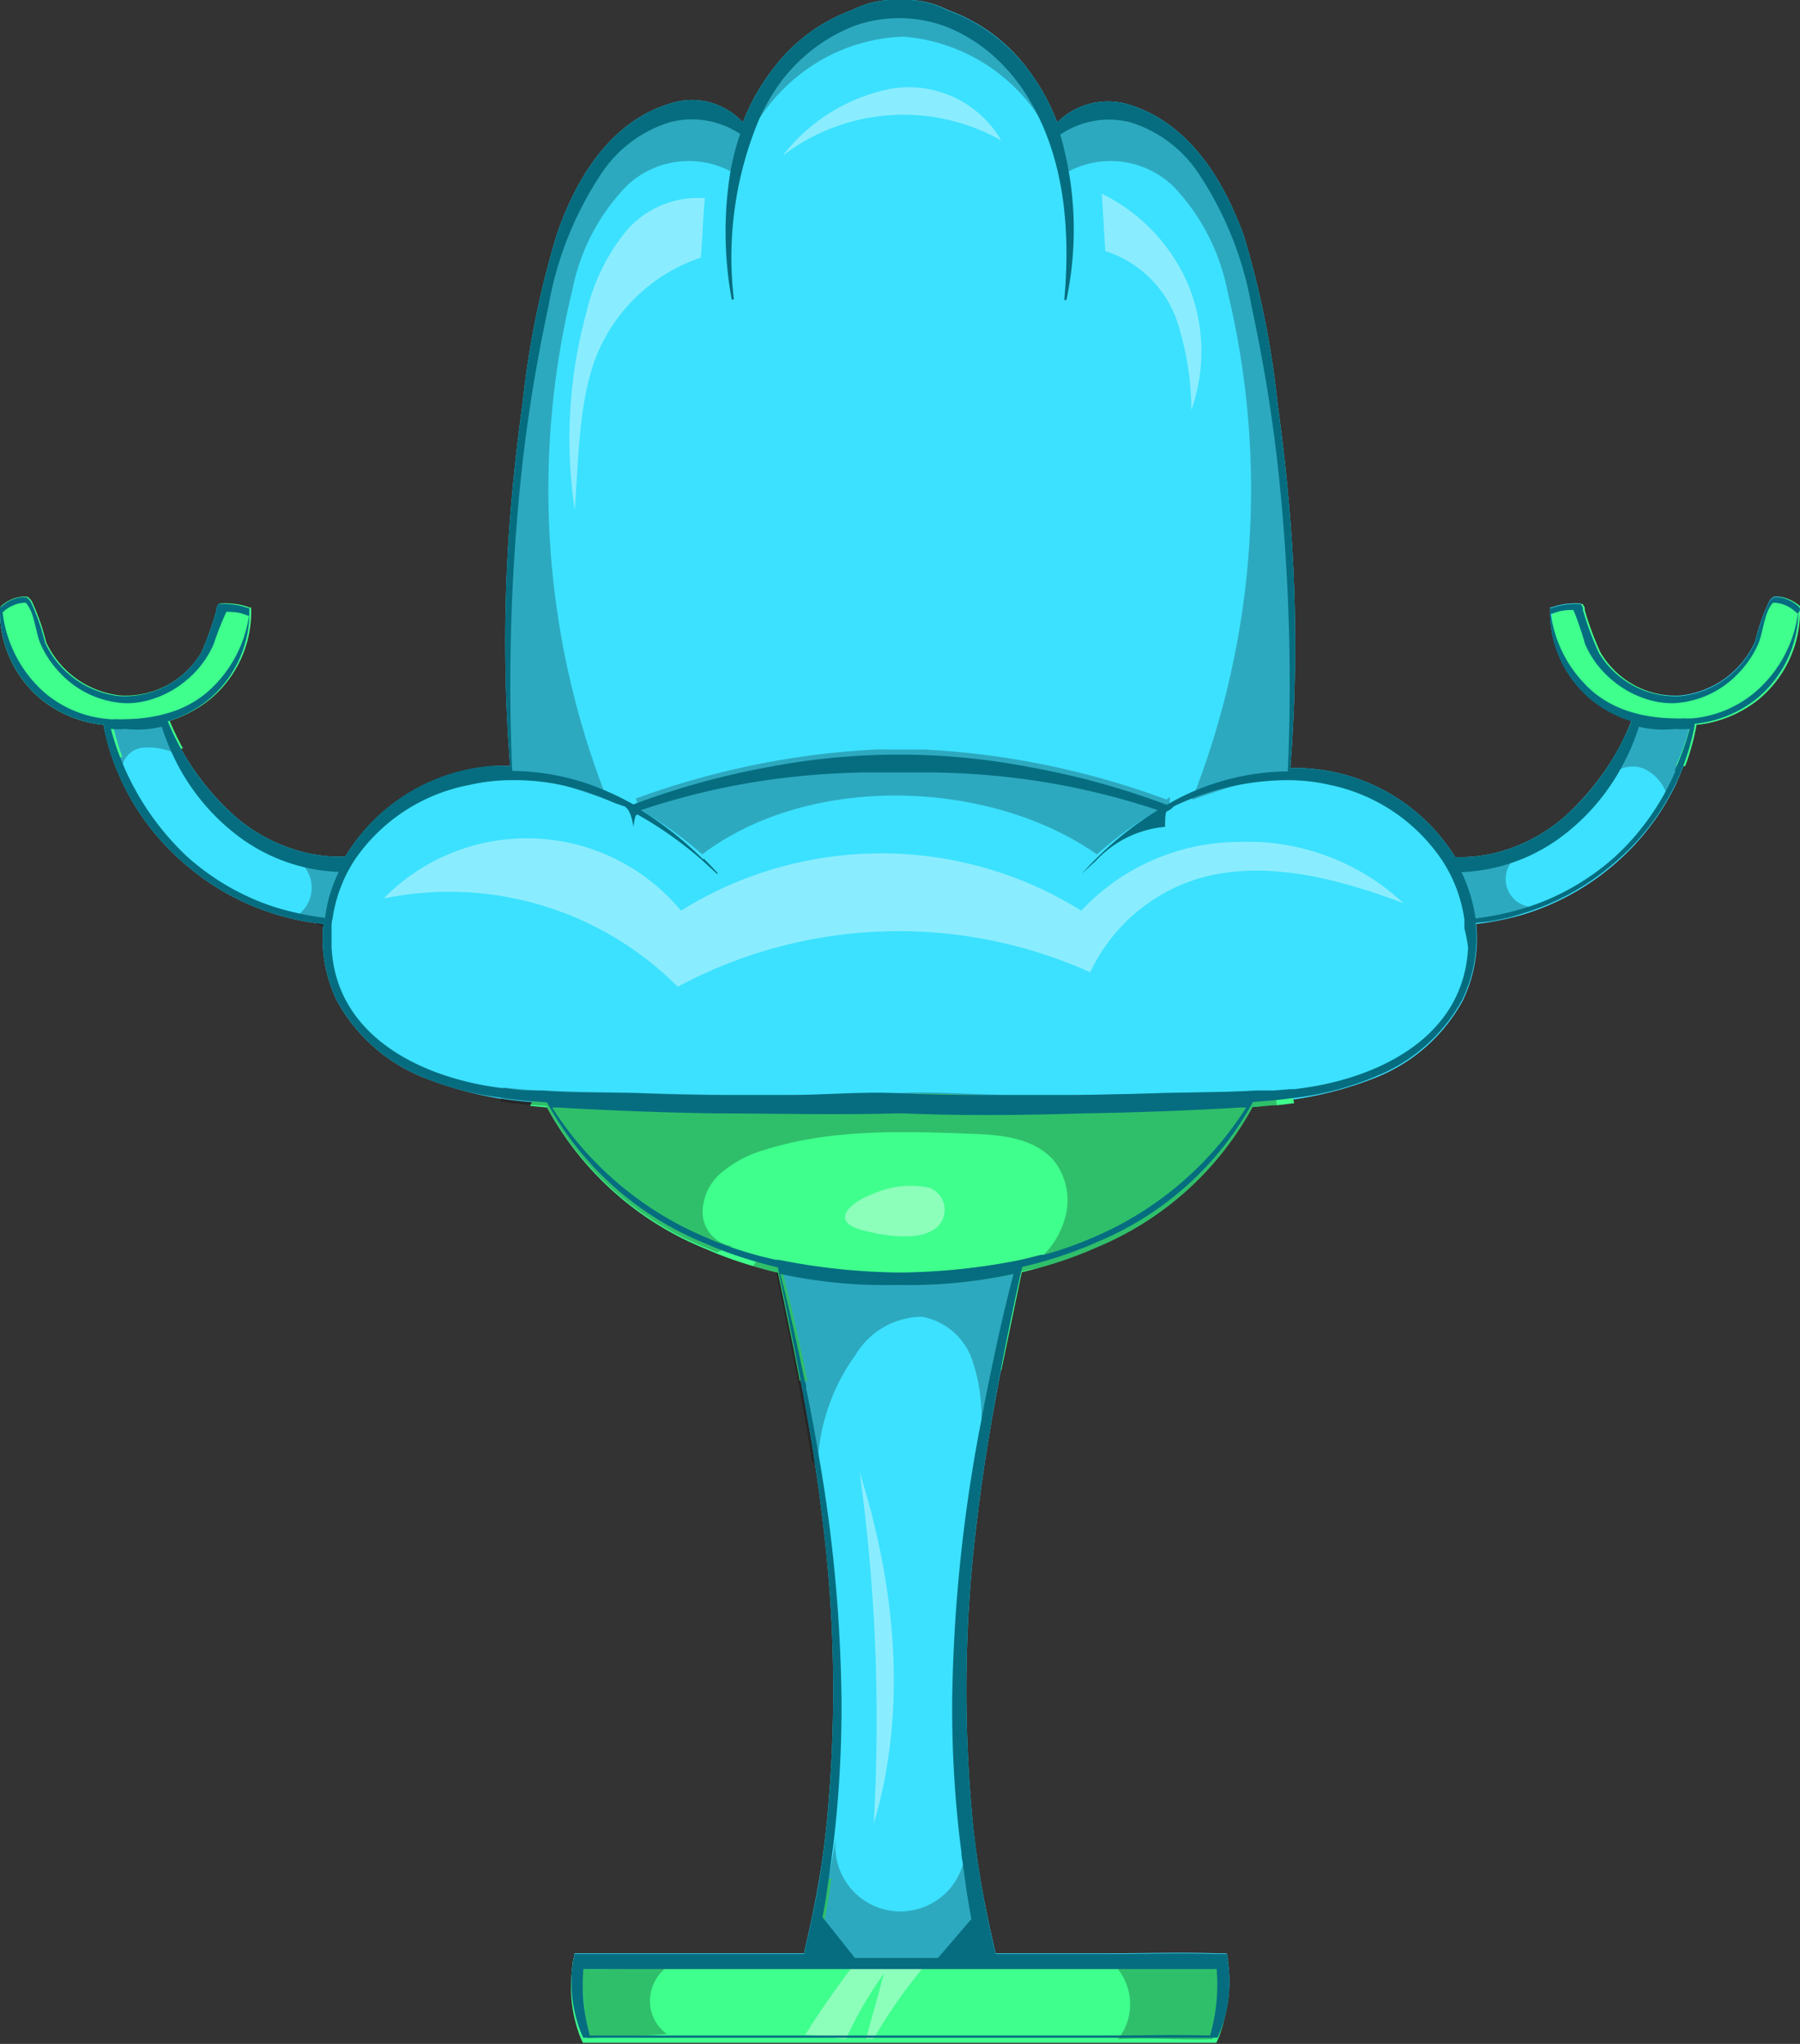 <svg xmlns="http://www.w3.org/2000/svg" viewBox="0 0 88.28 100.21"><rect x="0" y="0" width="88.28" height="100.21" fill="#333333" stroke="none"/><defs><style>.cls-1{fill:#3ce1ff;}.cls-2{fill:#3fff8d;}.cls-3{opacity:0.25;}.cls-4{opacity:0.4;}.cls-5{fill:#fff;}.cls-6{fill:#066d80;}</style></defs><g id="Layer_2" data-name="Layer 2"><g id="Layer_1-2" data-name="Layer 1"><path class="cls-1" d="M88.27,29.78l-.07-.08a1.85,1.85,0,0,0-.87-.44,1.36,1.36,0,0,0-.35,0,.74.74,0,0,0-.21.22,10.39,10.39,0,0,0-.7,2,4.56,4.56,0,0,1-3.66,2.62,4.39,4.39,0,0,1-4-2.13,15.22,15.22,0,0,1-.78-2.1.37.37,0,0,0,0-.11l-.09-.17a2.74,2.74,0,0,0-.5,0,3.08,3.08,0,0,0-.94.19l-.08,0c0,.11,0,.22,0,.32a5.57,5.57,0,0,0,2,4.17,5.9,5.9,0,0,0,2,1.07A12.61,12.61,0,0,1,76.78,40a8.22,8.22,0,0,1-3.41,1.81,7.35,7.35,0,0,1-2,.21,9.26,9.26,0,0,0-7.5-4.36l-.59,0a76.75,76.75,0,0,0,.18-9.1c-.11-2.93-.4-5.85-.8-8.76A44.67,44.67,0,0,0,61,11.55C60,8.81,58.32,6,55.28,5.1A3.53,3.53,0,0,0,51.85,6h0a10.41,10.41,0,0,0-1.48-2.66A8.48,8.48,0,0,0,46.46.48,4.49,4.49,0,0,0,44.14,0a4.49,4.49,0,0,0-2.32.48,8.48,8.48,0,0,0-3.91,2.9A10.41,10.41,0,0,0,36.43,6h0a3.38,3.38,0,0,0-3.29-1c-3.13.8-4.87,3.7-5.83,6.49a44.67,44.67,0,0,0-1.67,8.2c-.4,2.91-.69,5.83-.8,8.76a76.75,76.75,0,0,0,.18,9.1l-.59,0A9.26,9.26,0,0,0,16.93,42a7.35,7.35,0,0,1-2-.21A8.22,8.22,0,0,1,11.5,40a12.61,12.61,0,0,1-3.27-4.63,5.9,5.9,0,0,0,2-1.07,5.57,5.57,0,0,0,2-4.17c0-.1,0-.21,0-.32l-.08,0a3.08,3.08,0,0,0-.94-.19,2.74,2.74,0,0,0-.5,0l-.09.17a.37.37,0,0,0,0,.11A15.22,15.22,0,0,1,9.87,32a4.39,4.39,0,0,1-4,2.13,4.56,4.56,0,0,1-3.66-2.62,10.39,10.39,0,0,0-.7-2,.74.74,0,0,0-.21-.22,1.36,1.36,0,0,0-.35,0,1.85,1.85,0,0,0-.87.44L0,29.78c0,.1,0,.2,0,.3a5.6,5.6,0,0,0,2,4.19,5.79,5.79,0,0,0,3.09,1.27h0a.36.36,0,0,0,0,.1A11.93,11.93,0,0,0,9,42.3a12.25,12.25,0,0,0,6.86,3,7,7,0,0,0,.67,3.78,8.38,8.38,0,0,0,4.22,3.74,17.8,17.8,0,0,0,6.08,1.26,15.41,15.41,0,0,0,7.58,6.84,20.54,20.54,0,0,0,3.74,1.25c.85,4.06,1.69,8.12,2.18,12.25a66.87,66.87,0,0,1,.23,14.83,42.64,42.64,0,0,1-.66,4.37c-.14.72-.31,1.44-.47,2.15H34c-1.78,0-3.58,0-5.36,0l-.47,0c0,.13-.05.26-.07.39a6.71,6.71,0,0,0,.33,3.3,3.79,3.79,0,0,0,.18.42h.43c1.66,0,3.32,0,5,0,2.69,0,5.39,0,8.08,0h4.08c2.69,0,5.38,0,8.08,0,1.64,0,3.3,0,5,0h.43a3.79,3.79,0,0,0,.18-.42,6.71,6.71,0,0,0,.33-3.3c0-.13,0-.26-.07-.39l-.47,0c-1.79-.06-3.58,0-5.36,0H48.83c-.16-.71-.33-1.43-.47-2.15a42.64,42.64,0,0,1-.66-4.37,66.87,66.87,0,0,1,.23-14.83c.49-4.13,1.33-8.19,2.18-12.25a20.54,20.54,0,0,0,3.74-1.25,15.41,15.41,0,0,0,7.58-6.84,17.8,17.8,0,0,0,6.08-1.26,8.38,8.38,0,0,0,4.22-3.74,7,7,0,0,0,.67-3.78,12.25,12.25,0,0,0,6.86-3,11.93,11.93,0,0,0,3.87-6.66.36.36,0,0,0,0-.1h0a5.79,5.79,0,0,0,3.09-1.27,5.6,5.6,0,0,0,2-4.19C88.28,30,88.28,29.88,88.27,29.78Z"/><path class="cls-2" d="M63.47,54.09l-.83.1c-.4,0-.81.07-1.21.09a15.38,15.38,0,0,1-7.58,6.85,20.23,20.23,0,0,1-2.5.92l-.49.14-.75.19c-.33,1.6-.67,3.2-1,4.81l-.38.06c.33-1.61.7-3.22,1.11-4.81a24.44,24.44,0,0,1-5.72.54,24.44,24.44,0,0,1-5.72-.54c.45,1.74.84,3.5,1.2,5.26l-.38,0c-.33-1.77-.7-3.53-1.07-5.3-.38-.09-.76-.19-1.13-.3a19.17,19.17,0,0,1-1.85-.63l-.76-.32a15.38,15.38,0,0,1-7.58-6.85L26,54.22c.11-.24.22-.47.34-.7h.36c1.59.09,3.19.08,4.78.13q2.09.06,4.17.09,1.48,0,3,0c1.85,0,3.69,0,5.54-.09s3.69.09,5.54.09q1.49,0,3,0,2.09,0,4.17-.09c1.59-.05,3.19,0,4.78-.13h.18l.59,0,.85-.07A5.4,5.4,0,0,1,63.47,54.09Z"/><path class="cls-2" d="M59.83,99.74a3.79,3.79,0,0,1-.18.42h-.43c-1.66,0-3.32,0-5,0-2.7,0-5.39,0-8.08,0H42.1c-2.69,0-5.39,0-8.08,0-1.64,0-3.3,0-5,0h-.43a3.79,3.79,0,0,1-.18-.42,6.71,6.71,0,0,1-.33-3.3c0-.13,0-.26.07-.4h.47c1.78-.06,3.58,0,5.36,0h5.43c.16-.71.33-1.43.47-2.15.12-.56.22-1.11.31-1.68l.58-.11A28,28,0,0,1,40,96h8.2a31.17,31.17,0,0,1-.86-4.57h.56c.12.81.25,1.62.42,2.42s.31,1.44.47,2.15h5.43c1.78,0,3.57,0,5.36,0h.47c0,.14,0,.27.07.4A6.71,6.71,0,0,1,59.83,99.74Z"/><g class="cls-3"><path d="M14.57,42.16a1.66,1.66,0,0,1,.13,2.63c.46.22.7.46,1.16.67A8.43,8.43,0,0,1,17,42.76,5.7,5.7,0,0,1,14.57,42.16Z"/><path d="M6,38A1.13,1.13,0,0,1,7,36.66,3.13,3.13,0,0,1,8.72,37c-.19-.53-.52-1-.71-1.53a11.32,11.32,0,0,0-2.6.14C5.64,36.25,5.78,37.3,6,38Z"/><path d="M49.11,3l-.23-.13a8.87,8.87,0,0,0-7.72-.37A9,9,0,0,0,37.25,5.8a8.44,8.44,0,0,0-1.17,2.78,2.27,2.27,0,0,0-.25-.18,4.41,4.41,0,0,0-5.11.73,10.15,10.15,0,0,0-2.66,5.14,41.33,41.33,0,0,0,1.55,24.48l.18.47h0c-.66-.24-1.34-.47-2-.67a17,17,0,0,0-3.63-.65v0l.32,0,.59,0a76.79,76.79,0,0,1-.18-9.1c.11-2.94.4-5.86.8-8.76a45,45,0,0,1,1.67-8.21A10.55,10.55,0,0,1,31.43,6a4.09,4.09,0,0,1,5,.27h0a10.64,10.64,0,0,1,1.48-2.67A8.54,8.54,0,0,1,41.82.68,4.59,4.59,0,0,1,44.14.21a4.59,4.59,0,0,1,2.32.47,8.4,8.4,0,0,1,1.14.51A6.57,6.57,0,0,1,49.11,3Z"/><path d="M39.14,3l.22-.13A8.78,8.78,0,0,1,51,5.8a8.23,8.23,0,0,1,1.17,2.78,2.27,2.27,0,0,1,.25-.18,4.43,4.43,0,0,1,5.12.73,10.3,10.3,0,0,1,2.66,5.14,41.41,41.41,0,0,1-1.56,24.48l-.17.47h0c.66-.24,1.34-.47,2-.67a17.1,17.1,0,0,1,3.63-.65v0l-.32,0-.59,0a76.79,76.79,0,0,0,.18-9.1c-.11-2.94-.4-5.86-.8-8.76a45,45,0,0,0-1.67-8.21A10.5,10.5,0,0,0,56.81,6a4.09,4.09,0,0,0-5,.27h0a10.64,10.64,0,0,0-1.48-2.67,8.57,8.57,0,0,0-3.9-2.9A4.65,4.65,0,0,0,44.1.21a4.59,4.59,0,0,0-2.32.47,8.4,8.4,0,0,0-1.14.51A6.53,6.53,0,0,0,39.14,3Z"/><path d="M57.38,39.08a1,1,0,0,1-.08.41l-.09,0h0a18.39,18.39,0,0,0-3.41,2.4h0c-5.27-3.69-14.08-4-19.36,0h0a18.41,18.41,0,0,0-3.12-2.22c0-.18-.1-.35-.13-.52l0,0a40.19,40.19,0,0,1,11.69-2.4,5.86,5.86,0,0,1,.59,0h1.93a40.15,40.15,0,0,1,11.81,2.45Z"/><path d="M62.64,54.19c-.4,0-.81.07-1.21.09a15.38,15.38,0,0,1-7.58,6.85,21.25,21.25,0,0,1-3,1.06l-.6.08a5.25,5.25,0,0,0,.94-.75,4.11,4.11,0,0,0,1-1.66,3.15,3.15,0,0,0-.54-3c-1-1.09-2.57-1.22-4-1.27-3.39-.13-6.86-.24-10.09.77a5.81,5.81,0,0,0-2.1,1.07,2.58,2.58,0,0,0-1,2.09A1.7,1.7,0,0,0,36,61.11l-.12,0-.73.29-.76-.32a15.38,15.38,0,0,1-7.58-6.85c-.76-.05-1.51-.11-2.26-.22a5.07,5.07,0,0,1,.11-.68l.15,0c.55.06,1.1.1,1.65.13h.18c1.59.09,3.19.08,4.78.13q2.09.06,4.17.09,1.48,0,3,0c1.85,0,3.69,0,5.54-.09s3.69.09,5.54.09q1.49,0,3,0,2.09,0,4.17-.09c1.59-.05,3.19,0,4.78-.13h.18l.59,0A3,3,0,0,1,62.64,54.19Z"/><path d="M51.19,62.05l-.48.14-.75.19c-.47,2.25-.94,4.51-1.35,6.78a5.76,5.76,0,0,0-.48.88v-.41a8.39,8.39,0,0,0-.45-2.95,3.21,3.21,0,0,0-2.46-2.12,3.84,3.84,0,0,0-3.28,1.9,9.72,9.72,0,0,0-1.8,4.8h0c0,.24,0,.49,0,.74l-.31-.35c-.49-3.11-1.13-6.19-1.77-9.28-.38-.09-.76-.19-1.13-.3a4.25,4.25,0,0,1,.37-.47l.62.15.23.05a31.2,31.2,0,0,0,5.88.61,31.28,31.28,0,0,0,5.88-.61l.22-.05c.27-.07.55-.13.82-.21l0,0A2.35,2.35,0,0,1,51.19,62.05Z"/><path d="M48.64,96c-.43-1.81-.87-3.7-1.29-5.51A3.19,3.19,0,1,1,41,90.09c-.3,1.81-.75,3.76-1.06,5.57,0,0-.08.34-.08.37A61,61,0,0,0,48.64,96Z"/><path d="M59.92,96.39a7.72,7.72,0,0,1-.45,3.59c-1.59.06-3-.1-4.64,0a2.77,2.77,0,0,0-.19-3.65C56.33,96.28,58.22,96.4,59.92,96.39Z"/><path d="M32.88,96.33a2.09,2.09,0,0,0-1,1.65,2,2,0,0,0,.83,1.75c-1.28.1-2.63.11-3.91.21-.1-1.09-.22-2.32-.32-3.4A29.61,29.61,0,0,0,32.88,96.33Z"/><path d="M75.29,44.47a1.37,1.37,0,0,1-.63-2.62,6.84,6.84,0,0,1-3.29.56c.34,1,.63,1.85,1,2.82A5.59,5.59,0,0,0,75.29,44.47Z"/><path d="M79.15,37.9a7.39,7.39,0,0,0,1.15-2.4c.92.16,1.77.06,2.69.22A5.41,5.41,0,0,1,81.76,39a2.12,2.12,0,0,0-1.16-1.32A1.5,1.5,0,0,0,79.15,37.9Z"/></g><path class="cls-2" d="M12.32,30.1a5.57,5.57,0,0,1-2,4.17,5.9,5.9,0,0,1-2,1.07,13.94,13.94,0,0,0,.65,1.35l-.41.11a11.6,11.6,0,0,1-.54-1.38,5.06,5.06,0,0,1-1.77.11,4.34,4.34,0,0,1-.72,0A12.41,12.41,0,0,0,6,37.12H5.54a9.79,9.79,0,0,1-.39-1.48.36.36,0,0,1,0-.1h0A5.79,5.79,0,0,1,2,34.27a5.6,5.6,0,0,1-2-4.19c0-.1,0-.2,0-.3l.07-.08A1.85,1.85,0,0,1,1,29.26a1.36,1.36,0,0,1,.35,0,.74.74,0,0,1,.21.22,10.39,10.39,0,0,1,.7,2,4.56,4.56,0,0,0,3.66,2.62,4.39,4.39,0,0,0,4-2.13,15.22,15.22,0,0,0,.78-2.1.37.37,0,0,1,0-.11l.09-.17a2.74,2.74,0,0,1,.5,0,3.08,3.08,0,0,1,.94.19l.08,0C12.32,29.89,12.32,30,12.32,30.1Z"/><path class="cls-2" d="M88.28,30.08a5.6,5.6,0,0,1-2,4.19,5.79,5.79,0,0,1-3.09,1.27h0a.36.36,0,0,1,0,.1,11.93,11.93,0,0,1-.54,1.92h-.46a13,13,0,0,0,.71-2,4.34,4.34,0,0,1-.72,0,5.06,5.06,0,0,1-1.77-.11,10.36,10.36,0,0,1-.78,1.85l-.44-.12a14,14,0,0,0,.92-1.81,5.9,5.9,0,0,1-2-1.07,5.57,5.57,0,0,1-2-4.17c0-.1,0-.21,0-.32l.08,0a3.08,3.08,0,0,1,.94-.19,2.74,2.74,0,0,1,.5,0l.09.17a.37.37,0,0,1,0,.11,15.22,15.22,0,0,0,.78,2.1,4.39,4.39,0,0,0,4,2.13,4.56,4.56,0,0,0,3.66-2.62,10.39,10.39,0,0,1,.7-2,.74.74,0,0,1,.21-.22,1.36,1.36,0,0,1,.35,0,1.85,1.85,0,0,1,.87.44l.07.08C88.28,29.88,88.28,30,88.28,30.08Z"/><g class="cls-4"><path class="cls-5" d="M28.19,25a23.43,23.43,0,0,1,.57-9.68,9.85,9.85,0,0,1,1.91-3.94,4.6,4.6,0,0,1,3.9-1.66c-.1,1-.11,1.91-.2,2.91a8.42,8.42,0,0,0-5.11,4.8C28.38,19.62,28.37,22.6,28.19,25Z"/><path class="cls-5" d="M54.21,12.31c-.06-.94-.11-1.87-.17-2.81A8.82,8.82,0,0,1,58.29,14a8.61,8.61,0,0,1,.14,6.1,14.1,14.1,0,0,0-.76-4.52A5.49,5.49,0,0,0,54.21,12.31Z"/><path class="cls-5" d="M49.11,6.89a5.25,5.25,0,0,0-5.4-2.54,8.85,8.85,0,0,0-5.32,3.28A9.74,9.74,0,0,1,49.11,6.89Z"/><path class="cls-5" d="M18.82,44.05a9.83,9.83,0,0,1,14.58.6,18.55,18.55,0,0,1,19.63,0,10.64,10.64,0,0,1,7.7-3.37,11.2,11.2,0,0,1,8.1,3c-3-1.12-6.34-2.05-9.51-1.35a8.64,8.64,0,0,0-5.85,4.74,22.9,22.9,0,0,0-20.23.71A15.83,15.83,0,0,0,18.82,44.05Z"/><path class="cls-5" d="M42.24,60.3c.94.26,2.88.62,3.71-.13a1.15,1.15,0,0,0-.36-1.93,4.45,4.45,0,0,0-2.71.27C42,58.8,40.51,59.8,42.24,60.3Z"/><path class="cls-5" d="M42.16,72.18a88.75,88.75,0,0,1,.69,17.24C44.52,83.83,43.92,77.74,42.16,72.18Z"/><path class="cls-5" d="M42,96.18a42.69,42.69,0,0,0-2.51,3.59c.73,0,1.27.15,2,.2a19,19,0,0,1,1.86-3.21c-.28,1.08-.59,2.12-.87,3.2h.36a25.39,25.39,0,0,1,2.47-3.53C44.23,96.39,43,96.24,42,96.18Z"/></g><path class="cls-6" d="M53.7,42.16c-.21.21-.42.43-.62.65,0,0,0,.06,0,0l.68-.62Zm-18.5.65c-.22-.24-.45-.48-.68-.71l-.09.07.73.67S35.22,42.83,35.2,42.81Zm53.07-13-.07-.08a1.85,1.85,0,0,0-.87-.44,1.36,1.36,0,0,0-.35,0,.74.74,0,0,0-.21.22,10.39,10.39,0,0,0-.7,2,4.56,4.56,0,0,1-3.66,2.62,4.39,4.39,0,0,1-4-2.13,15.22,15.22,0,0,1-.78-2.1.37.37,0,0,0,0-.11l-.09-.17a2.74,2.74,0,0,0-.5,0,3.08,3.08,0,0,0-.94.19l-.08,0c0,.11,0,.22,0,.32a5.57,5.57,0,0,0,2,4.17,5.9,5.9,0,0,0,2,1.07,14,14,0,0,1-.92,1.81A11.77,11.77,0,0,1,76.78,40a8.22,8.22,0,0,1-3.41,1.81,7.35,7.35,0,0,1-2,.21,9.26,9.26,0,0,0-7.5-4.36l-.59,0a76.75,76.75,0,0,0,.18-9.1c-.11-2.93-.4-5.85-.8-8.76A44.67,44.67,0,0,0,61,11.55C60,8.81,58.32,6,55.28,5.1A3.53,3.53,0,0,0,51.85,6h0a10.41,10.41,0,0,0-1.48-2.66A8.84,8.84,0,0,0,47.6,1a8.36,8.36,0,0,0-1.14-.5A4.49,4.49,0,0,0,44.14,0a4.49,4.49,0,0,0-2.32.48,8.48,8.48,0,0,0-3.91,2.9A10.41,10.41,0,0,0,36.43,6h0a3.38,3.38,0,0,0-3.29-1c-3.13.8-4.87,3.7-5.83,6.49a44.67,44.67,0,0,0-1.67,8.2c-.4,2.91-.69,5.83-.8,8.76a76.75,76.75,0,0,0,.18,9.1l-.59,0-.32,0A9.21,9.21,0,0,0,16.93,42a7.35,7.35,0,0,1-2-.21A8.22,8.22,0,0,1,11.5,40a12.22,12.22,0,0,1-2.62-3.28,13.94,13.94,0,0,1-.65-1.35,5.9,5.9,0,0,0,2-1.07,5.57,5.57,0,0,0,2-4.17c0-.1,0-.21,0-.32l-.08,0a3.08,3.08,0,0,0-.94-.19,2.74,2.74,0,0,0-.5,0l-.09.17a.37.37,0,0,0,0,.11A15.22,15.22,0,0,1,9.87,32a4.39,4.39,0,0,1-4,2.13,4.56,4.56,0,0,1-3.66-2.62,10.39,10.39,0,0,0-.7-2,.74.74,0,0,0-.21-.22,1.36,1.36,0,0,0-.35,0,1.85,1.85,0,0,0-.87.44L0,29.78c0,.1,0,.2,0,.3a5.6,5.6,0,0,0,2,4.19,5.79,5.79,0,0,0,3.09,1.27h0a.36.36,0,0,0,0,.1,9.79,9.79,0,0,0,.39,1.48A12,12,0,0,0,9,42.3a12.25,12.25,0,0,0,6.86,3,7,7,0,0,0,.67,3.78,8.38,8.38,0,0,0,4.22,3.74,14.51,14.51,0,0,0,3.82,1c.46.07.93.12,1.39.16l.87.07a15.41,15.41,0,0,0,7.58,6.84l.76.32a19.17,19.17,0,0,0,1.85.63c.37.11.75.21,1.13.3.37,1.77.74,3.53,1.07,5.31.26,1.32.49,2.64.7,4,.15,1,.29,2,.41,3a66.87,66.87,0,0,1,.23,14.83c-.09.9-.21,1.8-.35,2.7-.09.56-.19,1.12-.31,1.67-.14.72-.31,1.44-.47,2.15H34c-1.78,0-3.58,0-5.36,0l-.47,0c0,.13-.05.26-.07.39a6.71,6.71,0,0,0,.33,3.3,3.79,3.79,0,0,0,.18.42h.43c1.66,0,3.32,0,5,0,2.69,0,5.39,0,8.08,0h4.08c2.69,0,5.38,0,8.08,0,1.64,0,3.3,0,5,0h.43a3.79,3.79,0,0,0,.18-.42,6.71,6.71,0,0,0,.33-3.3c0-.13,0-.26-.07-.39l-.47,0c-1.79-.06-3.58,0-5.36,0H48.83c-.16-.71-.33-1.43-.47-2.15s-.3-1.61-.42-2.42q-.13-1-.24-2a66.87,66.87,0,0,1,.23-14.83c.22-1.84.51-3.66.83-5.47.12-.66.24-1.32.37-2,.31-1.61.65-3.21,1-4.81l.75-.19.49-.14a20.23,20.23,0,0,0,2.5-.92,15.41,15.41,0,0,0,7.58-6.84l1.21-.1.83-.1a14.61,14.61,0,0,0,4-1.06,8.38,8.38,0,0,0,4.22-3.74,7,7,0,0,0,.67-3.78,12.25,12.25,0,0,0,6.86-3,11.61,11.61,0,0,0,3.87-6.66.36.36,0,0,0,0-.1h0a5.79,5.79,0,0,0,3.09-1.27,5.6,5.6,0,0,0,2-4.19C88.28,30,88.28,29.88,88.27,29.78ZM25.6,22.94a77.73,77.73,0,0,1,1.29-7.87A17,17,0,0,1,29.5,8.5,6.23,6.23,0,0,1,32.83,6a4.26,4.26,0,0,1,3.47.57h0a12.54,12.54,0,0,0-.47,1.8,18.4,18.4,0,0,0,.05,6.28c0,.06.12.05.11,0A17.51,17.51,0,0,1,37.25,5.8,10.92,10.92,0,0,1,38,4.44a8.27,8.27,0,0,1,3.77-3.12,6.53,6.53,0,0,1,4.66,0,7.83,7.83,0,0,1,2.41,1.53,8.94,8.94,0,0,1,1.36,1.59c2,3,2.31,6.73,2,10.23,0,.06.1.07.11,0A16.7,16.7,0,0,0,52,6.6h0A4.26,4.26,0,0,1,55.45,6,6.23,6.23,0,0,1,58.78,8.5a17,17,0,0,1,2.61,6.57,77.73,77.73,0,0,1,1.29,7.87,98.62,98.62,0,0,1,.48,14.88,12,12,0,0,0-5.78,1.55l-.16.09a38.07,38.07,0,0,0-6.62-1.83A33.93,33.93,0,0,0,44.49,37h-.7a33.93,33.93,0,0,0-6.11.61,38.22,38.22,0,0,0-6.48,1.78l-.14.05a13,13,0,0,0-1.45-.71,11.64,11.64,0,0,0-4.49-.93A98.62,98.62,0,0,1,25.6,22.94ZM5.27,35.25a5.53,5.53,0,0,1-3-1.22,6.18,6.18,0,0,1-2.14-4h0a1.63,1.63,0,0,1,1.13-.48c.44.47.48,1.45.72,2a4.86,4.86,0,0,0,1,1.48,4.67,4.67,0,0,0,3.21,1.45h0a4.15,4.15,0,0,0,1.39-.24l.17-.06a5,5,0,0,0,1.59-1,4.72,4.72,0,0,0,1.14-1.6A16.3,16.3,0,0,1,11.1,30a2.69,2.69,0,0,1,.73.07l.38.13A6.15,6.15,0,0,1,10.09,34a5.24,5.24,0,0,1-2,1l-.26.07a8.1,8.1,0,0,1-1.65.19,4.53,4.53,0,0,1-.52,0,1.55,1.55,0,0,1-.31,0ZM15.94,45a14.05,14.05,0,0,1-2.63-.58A12,12,0,0,1,9.18,42a13.24,13.24,0,0,1-3.74-6.26,4.34,4.34,0,0,0,.72,0,5.06,5.06,0,0,0,1.77-.11A11.6,11.6,0,0,0,8.47,37a10.52,10.52,0,0,0,3,3.83,8.75,8.75,0,0,0,5.14,1.92,8.34,8.34,0,0,0-.5,1.35A9.37,9.37,0,0,0,15.94,45ZM48.4,96.54h5.86c1.79,0,3.61,0,5.41,0a9.1,9.1,0,0,1-.32,3.26c-1.7-.05-3.4,0-5.09,0-2.7,0-5.39,0-8.08,0H42.1c-2.69,0-5.39,0-8.08,0-1.69,0-3.39,0-5.09,0a9.1,9.1,0,0,1-.32-3.26c1.8,0,3.62,0,5.41,0H48.4Zm.2-29.29c-.06.27-.11.54-.17.82q-.16.78-.3,1.56A76.81,76.81,0,0,0,46.7,83.32a55.07,55.07,0,0,0,.45,7.49c0,.2.05.4.08.6.11.88.24,1.79.41,2.68L46,96H41.93L40.34,94c.13-.66.23-1.34.32-2,.06-.41.11-.82.17-1.23a56.72,56.72,0,0,0,.44-7.49,73.7,73.7,0,0,0-1.13-12h0c-.18-1.07-.38-2.13-.6-3.19,0-.13,0-.25-.07-.37-.36-1.76-.75-3.52-1.2-5.26A24.39,24.39,0,0,0,44,63a24.31,24.31,0,0,0,5.71-.54C49.3,64,48.93,65.64,48.6,67.25Zm4.92-6.54a17.72,17.72,0,0,1-2.32.81l-.14,0c-.27.08-.54.14-.82.21l-.22.05a31.28,31.28,0,0,1-5.88.61,31.28,31.28,0,0,1-5.88-.61L38,61.76l-.62-.15q-.77-.2-1.5-.45c-.39-.14-.78-.28-1.16-.45a16.52,16.52,0,0,1-7.64-6.41l.27,0c2.59.15,5.19.25,7.78.29,2.91,0,5.82.08,8.72,0h.5c2.9.12,5.81.09,8.71,0q3.9-.06,7.79-.29l.27,0A16.52,16.52,0,0,1,53.52,60.71ZM72,46.45c-.2,4.5-4.59,6.51-8.52,6.95l-.21,0-.85.07-.59,0H61.6c-1.59.09-3.19.08-4.78.13q-2.09.06-4.17.09-1.49,0-3,0c-1.85,0-3.69,0-5.54-.09s-3.69.09-5.54.09q-1.49,0-3,0-2.09,0-4.17-.09c-1.59-.05-3.19,0-4.78-.13h-.36q-.74,0-1.47-.12l-.15,0c-3.88-.47-8.17-2.49-8.38-6.93,0-.31,0-.62,0-.93,0-.15,0-.29.05-.44a7.15,7.15,0,0,1,.76-2.34c.11-.2.22-.39.34-.57A8.78,8.78,0,0,1,23,38.49a9.4,9.4,0,0,1,2.1-.24h.08a10.83,10.83,0,0,1,2.61.3,12.8,12.8,0,0,1,2,.67,6.48,6.48,0,0,0,.86.32h0c.14.14.28.22.42,1h0c.08-.67.16-.62.24-.58a18.93,18.93,0,0,1,3.12,2.21l.73.67s.06,0,0,0c-.22-.24-.45-.48-.68-.71a16.94,16.94,0,0,0-3.05-2.41,35.64,35.64,0,0,1,6.32-1.49,38.79,38.79,0,0,1,4.82-.36h3a38,38,0,0,1,4.89.36,35.85,35.85,0,0,1,6.32,1.49,16.48,16.48,0,0,0-3.11,2.47c-.21.21-.42.43-.62.65,0,0,0,.06,0,0l.68-.62a5.28,5.28,0,0,1,3.41-1.68h0c0-.73.06-.74.09-.76a.86.86,0,0,0,.33-.24h0a13.1,13.1,0,0,1,5.51-1.29h.08a9.4,9.4,0,0,1,2.1.24,8.78,8.78,0,0,1,5.47,3.68c.12.18.23.37.34.57a7.15,7.15,0,0,1,.76,2.34c0,.15,0,.29,0,.44A7.22,7.22,0,0,1,72,46.45Zm10.18-8.67a12.2,12.2,0,0,1-3,4.25A12,12,0,0,1,75,44.45a14.05,14.05,0,0,1-2.63.58,9.37,9.37,0,0,0-.19-.92,8.34,8.34,0,0,0-.5-1.35,8.78,8.78,0,0,0,5.14-1.92,10.47,10.47,0,0,0,2.78-3.36,10.36,10.36,0,0,0,.78-1.85,5.06,5.06,0,0,0,1.77.11,4.34,4.34,0,0,0,.72,0A13,13,0,0,1,82.13,37.78Zm6-7.7A6.18,6.18,0,0,1,86,34a5.53,5.53,0,0,1-3,1.22h-.08a1.63,1.63,0,0,1-.31,0,4.53,4.53,0,0,1-.52,0,8.1,8.1,0,0,1-1.65-.19l-.26-.07a5.24,5.24,0,0,1-2-1,6.15,6.15,0,0,1-2.12-3.85l.38-.13a2.69,2.69,0,0,1,.73-.07,16.3,16.3,0,0,1,.57,1.67,4.72,4.72,0,0,0,1.14,1.6,5,5,0,0,0,1.59,1l.17.06a4.15,4.15,0,0,0,1.39.24h0a4.67,4.67,0,0,0,3.21-1.45,4.86,4.86,0,0,0,1-1.48c.24-.56.28-1.54.72-2a1.63,1.63,0,0,1,1.13.48ZM35.2,42.81c-.22-.24-.45-.48-.68-.71l-.09.07.73.67S35.22,42.83,35.2,42.81Zm18.5-.65c-.21.21-.42.43-.62.65,0,0,0,.06,0,0l.68-.62Zm-18.5.65c-.22-.24-.45-.48-.68-.71l-.09.07.73.67S35.22,42.83,35.2,42.81Zm18.5-.65c-.21.21-.42.43-.62.65,0,0,0,.06,0,0l.68-.62Z"/></g></g></svg>